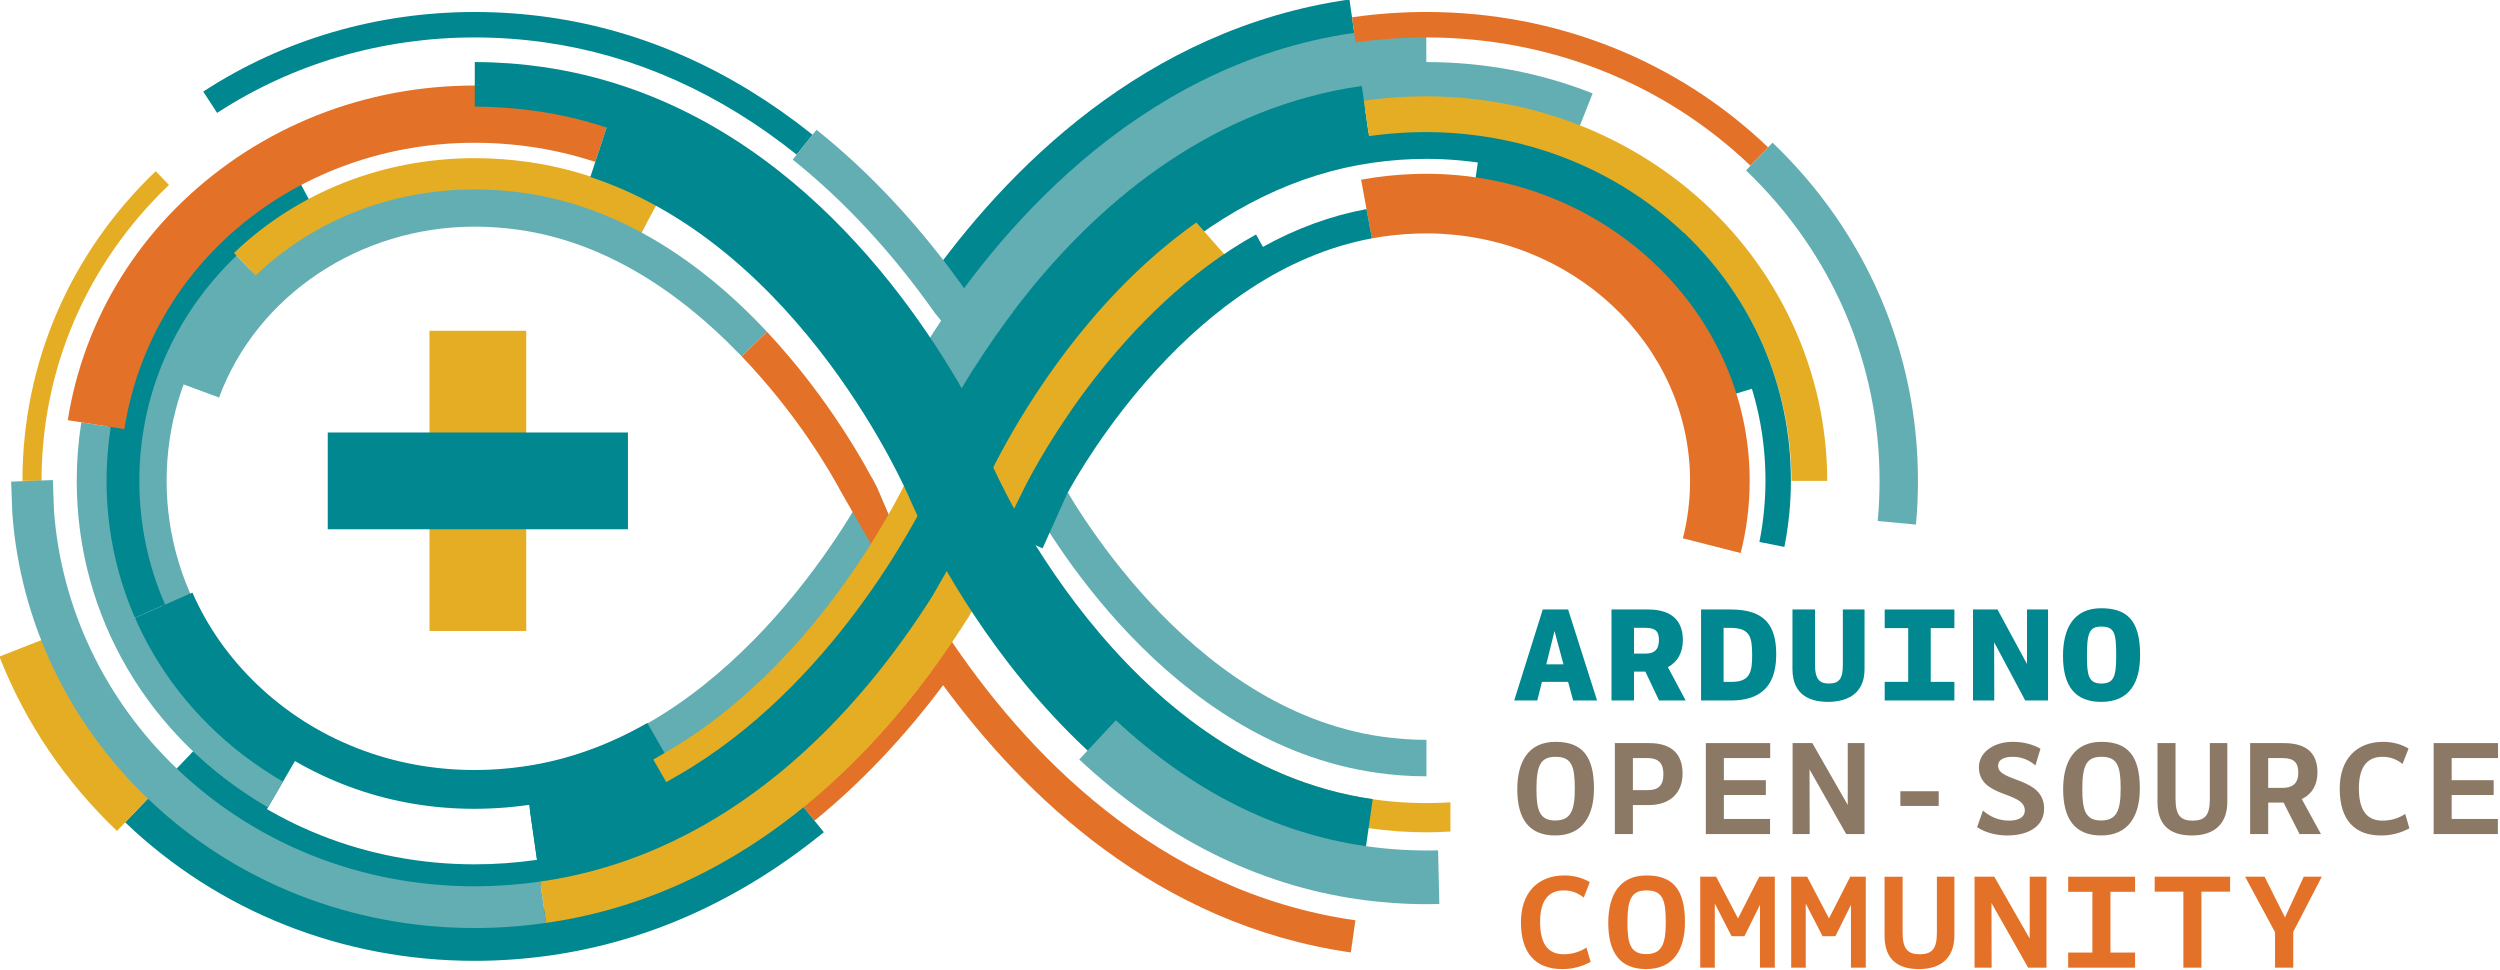 <?xml version="1.0" encoding="UTF-8" standalone="no"?>
<!-- Generator: Adobe Illustrator 16.0.0, SVG Export Plug-In . SVG Version: 6.00 Build 0)  -->

<svg
   version="1.0"
   x="0px"
   y="0px"
   width="219.396"
   height="85.14"
   viewBox="0 0 219.396 85.14"
   enable-background="new 0 0 841.891 595.275"
   xml:space="preserve"
   id="svg295"
   sodipodi:docname="ArduinoCommunityLogo_SVG.svg"
   inkscape:version="1.1.1 (3bf5ae0d25, 2021-09-20)"
   xmlns:inkscape="http://www.inkscape.org/namespaces/inkscape"
   xmlns:sodipodi="http://sodipodi.sourceforge.net/DTD/sodipodi-0.dtd"
   xmlns="http://www.w3.org/2000/svg"
   xmlns:svg="http://www.w3.org/2000/svg"><defs
   id="defs299" /><sodipodi:namedview
   id="namedview297"
   pagecolor="#ffffff"
   bordercolor="#666666"
   borderopacity="1.0"
   inkscape:pageshadow="2"
   inkscape:pageopacity="0.0"
   inkscape:pagecheckerboard="0"
   showgrid="false"
   fit-margin-top="0"
   fit-margin-left="0"
   fit-margin-right="0"
   fit-margin-bottom="0"
   inkscape:zoom="1"
   inkscape:cx="105.5"
   inkscape:cy="29.5"
   inkscape:current-layer="svg295" />
<g
   id="LOGO"
   transform="matrix(0.427,0,0,0.427,-91.114,-84.593)"
   style="stroke-width:2.341">
	<g
   id="g78"
   style="stroke-width:2.341">
		<path
   fill="#62aeb2"
   d="m 345.23,245.898 0.872,-1.612 c -8.086,-4.307 -16.404,-7.133 -24.769,-8.328 -3.465,-0.491 -6.956,-0.74 -10.377,-0.74 -27.598,0 -52.288,16.601 -61.44,41.308 l 8.883,3.289 c 7.781,-21.009 28.903,-35.124 52.558,-35.124 2.978,0 6.021,0.217 9.042,0.646 16.037,2.291 31.447,11.039 45.803,26 l 5.229,-5.019 c -7.064,-7.549 -15.685,-14.948 -25.801,-20.42 z"
   id="path2"
   style="stroke-width:13.151" />
		<path
   fill="#62aeb2"
   d="m 280.472,356.516 c -23.789,-11.059 -39.16,-34.446 -39.16,-59.582 0,-12.716 3.727,-25.022 10.776,-35.588 2.682,-4.024 5.851,-7.796 9.416,-11.21 l 4.367,4.562 c -3.233,3.094 -6.103,6.509 -8.53,10.15 -6.355,9.526 -9.715,20.62 -9.715,32.085 0,23.038 13.605,43.675 35.508,53.855 z"
   id="path4"
   style="stroke-width:13.151" />
		<path
   fill="#62aeb2"
   d="m 396.354,304.689 -2.738,-6.389 c -0.25,-0.493 -0.595,-1.154 -1.013,-1.933 -4.795,9.08 -30.021,53.416 -71.498,59.339 -3.387,0.484 -6.88,1.592 -10.183,1.592 -9.66,-0.004 -18.926,-2.037 -27.538,-6.044 l -3.162,5.795 c 9.61,4.471 19.938,6.739 30.705,6.743 3.651,0 7.397,-0.271 11.134,-0.805 40.02,-5.716 65.279,-42.317 74.582,-58.423 z"
   id="path6"
   style="stroke-width:13.151" />
		<path
   fill="#e47128"
   d="m 405.128,335.549 c -8.114,11.026 -17.068,20.572 -26.674,28.371 l 2.318,2.854 c 9.499,-7.713 18.374,-17.07 26.441,-27.847 16.509,22.525 43.977,49.245 83.794,54.929 l 0.943,-6.603 c -40.696,-5.811 -67.953,-34.586 -84.16,-59.075 -0.763,-1.156 -2.662,7.371 -2.662,7.371 z"
   id="path8"
   style="stroke-width:13.151" />
		<path
   fill="#e5ad24"
   d="m 511.482,362.999 c -5.256,0.344 -10.605,0.145 -15.971,-0.622 -12.228,-1.748 -24.078,-6.63 -35.223,-14.511 l -3.465,4.898 c 11.929,8.436 24.659,13.668 37.838,15.552 3.966,0.567 7.967,0.854 11.891,0.854 1.651,0 3.293,-0.063 4.93,-0.163 z"
   id="path10"
   style="stroke-width:13.151" />
		<path
   fill="#e47128"
   d="m 399.523,303.331 -3.17,1.358 -2.738,-6.389 c -2.051,-4.038 -9.736,-18.259 -22.584,-31.983 l -5.229,5.019 c 11.268,11.742 18.037,23.381 20.425,27.84 l 9.612,16.774 8.217,-4.711 z"
   id="path12"
   style="stroke-width:13.151" />
		<path
   fill="#62aeb2"
   d="m 506.553,357.661 c -3.405,0 -6.858,-0.248 -10.263,-0.738 -42.807,-6.113 -67.851,-49.576 -72.437,-58.228 l 6.623,-3.51 c 2.628,4.957 26.83,48.599 66.878,54.318 3.056,0.439 6.148,0.663 9.198,0.663 v 7.495 z"
   id="path14"
   style="stroke-width:13.151" />
		<path
   fill="#00878f"
   d="m 566.199,280.234 c -2.853,-9.264 -8.175,-17.812 -15.393,-24.721 -9.459,-9.048 -21.471,-14.832 -34.738,-16.726 l 1.213,-8.492 c 15.051,2.147 28.694,8.725 39.456,19.02 8.272,7.918 14.379,17.736 17.661,28.394 z"
   id="path16"
   style="stroke-width:13.151" />
		<path
   fill="#00878f"
   d="m 451.607,252.945 -4.043,-4.604 c 14.56,-12.787 30.402,-20.478 47.089,-22.858 3.94,-0.563 7.934,-0.849 11.867,-0.849 20.32,0 39.357,7.507 53.604,21.139 l -4.236,4.428 c -13.101,-12.535 -30.633,-19.439 -49.367,-19.439 -3.645,0 -7.346,0.266 -11.001,0.788 -15.489,2.209 -30.263,9.408 -43.913,21.395 z"
   id="path18"
   style="stroke-width:13.151" />
		<path
   fill="#e5ad24"
   d="m 420.48,312.622 -21.253,-10.11 5.055,-10.627 c 3.283,-6.899 15.691,-30.904 37.54,-50.085 l 8.844,-7.764 15.527,17.688 -8.844,7.764 c -18.944,16.63 -29.825,38.328 -31.813,42.509 z"
   id="path20"
   style="stroke-width:13.151" />
		<path
   fill="#00878f"
   d="m 240.581,325.311 c -3.925,-8.957 -5.915,-18.505 -5.915,-28.377 0,-19.555 7.901,-37.88 22.248,-51.602 5.012,-4.794 10.668,-8.883 16.812,-12.153 l 3.455,6.49 c -5.55,2.955 -10.659,6.647 -15.186,10.978 -12.882,12.32 -19.977,28.759 -19.977,46.287 0,8.851 1.782,17.404 5.296,25.426 z"
   id="path22"
   style="stroke-width:13.151" />
		<path
   fill="#e5ad24"
   d="m 265.907,254.738 -4.439,-4.643 c 13.137,-12.562 30.713,-19.48 49.489,-19.48 3.66,0 7.372,0.265 11.032,0.787 8.964,1.281 17.812,4.258 26.297,8.846 l -3.055,5.65 c -7.816,-4.226 -15.941,-6.963 -24.151,-8.137 -3.359,-0.479 -6.766,-0.723 -10.123,-0.723 -17.114,10e-4 -33.113,6.287 -45.05,17.7 z"
   id="path24"
   style="stroke-width:13.151" />
		<path
   fill="#e5ad24"
   d="m 221.919,296.934 h -3.922 c 0,-24.146 9.729,-46.749 27.395,-63.645 l 2.711,2.834 c -16.885,16.149 -26.184,37.745 -26.184,60.811 z"
   id="path26"
   style="stroke-width:13.151" />
		<path
   fill="#00878f"
   d="m 377.118,229.892 c -15.847,-12.668 -33.217,-20.424 -51.628,-23.053 -4.822,-0.688 -9.712,-1.036 -14.533,-1.036 -19.073,0 -37.384,5.363 -52.953,15.511 l -2.855,-4.381 c 16.42,-10.703 35.719,-16.36 55.809,-16.36 5.067,0 10.206,0.366 15.272,1.089 19.349,2.763 37.568,10.887 54.154,24.145 z"
   id="path28"
   style="stroke-width:13.151" />
		<path
   fill="#00878f"
   d="m 413.901,263.84 -10.318,-7.281 c 16.506,-23.396 45.024,-52.546 87.146,-58.56 l 1.785,12.502 c -37.663,5.378 -63.538,31.974 -78.613,53.339 z"
   id="path30"
   style="stroke-width:13.151" />
		<path
   fill="#62aeb2"
   d="m 425.715,265.347 -7.301,-5.52 c 14.446,-19.11 39.062,-42.947 74.293,-47.974 4.582,-0.655 9.23,-0.987 13.813,-0.987 11.874,0 23.376,2.166 34.187,6.438 l -3.363,8.512 c -9.735,-3.847 -20.105,-5.797 -30.823,-5.797 -4.151,0 -8.363,0.302 -12.52,0.896 -32.146,4.586 -54.877,26.693 -68.286,44.432 z"
   id="path32"
   style="stroke-width:13.151" />
		<path
   fill="#62aeb2"
   d="m 410.996,280.249 -10.215,-4.158 3.037,-7.463 0.262,-0.413 c 13.188,-20.874 42.108,-56.862 87.627,-63.356 4.915,-0.702 9.899,-1.058 14.813,-1.058 v 11.029 c -4.394,0 -8.854,0.319 -13.254,0.947 -38.844,5.542 -64.693,34.458 -79.603,57.918 z"
   id="path34"
   style="stroke-width:13.151" />
		<path
   fill="#62aeb2"
   d="m 410.822,268.945 -5.285,-6.484 c -8.783,-12.447 -18.619,-23.062 -29.235,-31.549 l 4.898,-6.128 c 11.16,8.922 21.479,20.038 30.667,33.04 l 5.031,6.158 z"
   id="path36"
   style="stroke-width:13.151" />
		<path
   fill="#e47128"
   d="m 573.146,232.169 c -17.769,-17.003 -41.43,-26.366 -66.625,-26.366 -4.817,0 -9.706,0.349 -14.53,1.036 l -0.738,-5.178 c 5.067,-0.723 10.205,-1.089 15.269,-1.089 26.549,0 51.494,9.879 70.24,27.817 z"
   id="path38"
   style="stroke-width:13.151" />
		<path
   fill="#00878f"
   d="m 324.215,378.084 -1.906,-13.346 c 53.362,-7.618 79.951,-69.773 80.213,-70.4 1.182,-2.841 29.705,-69.851 90.745,-78.562 l 1.904,13.346 c -53.525,7.638 -79.944,69.772 -80.205,70.399 -1.186,2.85 -29.727,69.85 -90.751,78.563 z"
   id="path40"
   style="stroke-width:13.151" />
		<path
   fill="#00878f"
   d="m 268.146,364.592 5.853,-10.072 c 14.362,8.344 31.006,11.457 48.135,9.006 l 1.65,11.526 c 11.158,-1.593 22.06,-5.413 32.401,-11.353 l -9.766,-17.004 c -8.176,4.696 -16.726,7.706 -25.413,8.946 -3.368,0.481 -6.759,0.725 -10.084,0.725 -16.981,-10e-4 -32.855,-6.243 -44.698,-17.576 -5.736,-5.49 -10.21,-11.846 -13.295,-18.889 l -16.833,7.373 c 4.019,9.171 9.881,17.582 17.419,24.796 l -0.848,0.886 c 4.715,4.512 9.913,8.398 15.479,11.636 z"
   id="path42"
   style="stroke-width:13.151" />
		<path
   fill="#00878f"
   d="m 310.927,381.103 c -23.386,-0.001 -45.333,-8.682 -61.805,-24.441 l 3.701,-3.868 c 15.471,14.803 36.104,22.955 58.098,22.956 4.24,0 8.554,-0.31 12.827,-0.921 44.007,-6.285 70.607,-43.525 82.582,-65.257 l 3.037,-7.188 4.932,2.084 -3.211,7.564 c -12.424,22.588 -40.193,61.472 -86.582,68.096 -4.524,0.646 -9.092,0.975 -13.579,0.975 z"
   id="path44"
   style="stroke-width:13.151" />
		<path
   fill="#00878f"
   d="m 310.927,395.585 c -27.139,-0.004 -52.641,-10.112 -71.815,-28.463 l 6.779,-7.084 c 17.341,16.597 40.436,25.738 65.031,25.742 4.719,0 9.51,-0.344 14.243,-1.022 18.344,-2.621 35.622,-10.432 51.357,-23.216 l 6.182,7.609 c -17.134,13.92 -36.025,22.437 -56.15,25.312 -5.191,0.744 -10.449,1.122 -15.627,1.122 z"
   id="path46"
   style="stroke-width:13.151" />
		<path
   fill="#e5ad24"
   d="m 325.601,387.789 -1.213,-8.492 c 39.533,-5.645 65.689,-35.059 80.683,-58.772 0.459,-0.796 4.496,-7.801 6.042,-10.741 l 7.594,3.992 c -1.712,3.255 -6.065,10.794 -6.25,11.113 l -0.087,0.146 c -15.953,25.253 -43.955,56.641 -86.769,62.754 z"
   id="path48"
   style="stroke-width:13.151" />
		<path
   fill="#62aeb2"
   d="m 268.458,364.057 c -24.613,-14.292 -39.307,-39.385 -39.307,-67.123 0,-4.036 0.317,-8.083 0.944,-12.027 l 6.051,0.961 c -0.575,3.628 -0.868,7.351 -0.868,11.066 0,25.529 13.554,48.642 36.256,61.824 z"
   id="path50"
   style="stroke-width:13.151" />
		<path
   fill="#e47128"
   d="m 238.933,286.309 -11.623,-1.844 c 3.364,-21.195 15.08,-39.924 32.991,-52.735 18.191,-13.013 40.842,-18.38 63.796,-15.105 5.169,0.739 10.318,1.945 15.307,3.584 l -3.674,11.18 c -4.335,-1.424 -8.809,-2.472 -13.297,-3.114 -40.727,-5.797 -77.413,19.682 -83.5,58.034 z"
   id="path52"
   style="stroke-width:13.151" />
		<path
   fill="#e5ad24"
   d="M 237.418,368.893 C 226.687,358.626 218.56,346.567 213.262,333.05 l 13.691,-5.367 c 4.514,11.515 11.455,21.805 20.631,30.584 z"
   id="path54"
   style="stroke-width:13.151" />
		<path
   fill="#62aeb2"
   d="m 310.927,388.842 c -25.394,-0.003 -49.241,-9.446 -67.157,-26.591 -16.307,-15.605 -26.196,-36.384 -27.847,-58.507 l -0.009,-0.159 -0.242,-6.491 8.572,-0.32 0.239,6.41 c 1.51,19.978 10.464,38.75 25.218,52.87 16.312,15.609 38.054,24.207 61.221,24.21 4.453,0 8.982,-0.325 13.465,-0.967 l 1.215,8.492 c -4.884,0.698 -9.822,1.053 -14.675,1.053 z"
   id="path56"
   style="stroke-width:13.151" />
		<path
   fill="#e5ad24"
   d="m 350.312,358.852 -2.665,-4.644 2.321,-1.332 c 30.274,-17.379 47.186,-50.602 50.269,-57.085 l 1.149,-2.417 4.834,2.299 -1.149,2.417 c -3.202,6.735 -20.781,41.258 -52.437,59.429 z"
   id="path58"
   style="stroke-width:13.151" />
		<path
   fill="#00878f"
   d="m 417.194,293.418 c -0.268,-0.643 -2.177,-5.146 -5.808,-11.729 l 1.363,-0.751 c -12.627,-22.914 -40.847,-62.358 -87.973,-69.085 -4.584,-0.655 -9.234,-0.987 -13.82,-0.987 v 9.152 c 4.154,0 8.368,0.302 12.526,0.896 5.095,0.728 9.944,1.895 14.571,3.399 l -3.348,10.179 c 43.5,14.308 65.375,65.454 65.586,65.956 1.206,2.899 30.249,71.119 92.633,80.023 l 2.586,-18.121 c -51.977,-7.419 -78.062,-68.328 -78.316,-68.932 z"
   id="path60"
   style="stroke-width:13.151" />
		<path
   fill="#e5ad24"
   d="m 588.917,296.934 h -7.354 c 0,-20.25 -8.935,-39.615 -24.514,-53.13 -16.736,-14.519 -39.445,-20.973 -62.312,-17.715 L 493.7,218.81 c 24.973,-3.564 49.821,3.523 68.168,19.439 17.19,14.912 27.049,36.302 27.049,58.685 z"
   id="path62"
   style="stroke-width:13.151" />
		<rect
   x="301.648"
   y="266.091"
   fill="#e5ad24"
   width="19.887"
   height="61.699"
   id="rect64"
   style="stroke-width:13.151" />
		<rect
   x="280.743"
   y="286.998"
   fill="#00878f"
   width="61.695"
   height="19.89"
   id="rect66"
   style="stroke-width:13.151" />
		<path
   fill="#62aeb2"
   d="m 607.156,305.922 -7.859,-0.729 c 0.251,-2.714 0.379,-5.492 0.379,-8.26 0,-24.208 -9.749,-46.866 -27.451,-63.803 l 5.457,-5.703 c 19.272,18.439 29.887,43.124 29.887,69.506 -10e-4,3.009 -0.139,6.034 -0.413,8.989 z"
   id="path68"
   style="stroke-width:13.151" />
		<path
   fill="#00878f"
   d="m 580.115,310.515 -5.131,-1.02 c 0.824,-4.148 1.242,-8.411 1.242,-12.669 0,-17.818 -7.21,-34.53 -20.301,-47.057 l 3.615,-3.779 c 14.133,13.523 21.916,31.577 21.916,50.836 10e-4,4.6 -0.451,9.205 -1.341,13.689 z"
   id="path70"
   style="stroke-width:13.151" />
		<path
   fill="#e47128"
   d="m 571.13,311.774 -11.875,-3.027 c 0.978,-3.834 1.473,-7.809 1.474,-11.814 0,-28.039 -24.317,-50.851 -54.208,-50.851 -2.91,0 -5.886,0.213 -8.845,0.632 -0.783,0.112 -1.564,0.241 -2.342,0.384 l -2.211,-12.055 c 0.938,-0.172 1.877,-0.326 2.827,-0.462 3.532,-0.501 7.087,-0.755 10.57,-0.755 36.648,0 66.464,28.311 66.464,63.107 -0.001,5.027 -0.625,10.019 -1.854,14.841 z"
   id="path72"
   style="stroke-width:13.151" />
		<path
   fill="#00878f"
   d="m 472.94,248.847 -1.413,-2.549 c -28.136,15.598 -44.606,46.13 -47.623,52.093 l -2.979,6.064 -3.151,-1.549 -1.299,2.885 11.18,5.02 5.012,-11.162 c 2.948,-5.463 25.839,-45.765 62.673,-52.552 l -1.108,-6.016 c -7.232,1.336 -14.381,3.938 -21.292,7.766 z"
   id="path74"
   style="stroke-width:13.151" />
		<path
   fill="#62aeb2"
   d="m 506.553,383.94 c -4.619,0 -9.324,-0.338 -13.984,-1.004 -20.805,-2.971 -40.108,-12.638 -57.375,-28.731 l 7.52,-8.068 c 15.586,14.527 32.885,23.235 51.415,25.882 4.951,0.706 9.925,0.976 14.812,0.861 l 0.258,11.027 c -0.883,0.021 -1.763,0.033 -2.646,0.033 z"
   id="path76"
   style="stroke-width:13.151" />
	</g>
</g>
<g
   id="OPENSOURCECOMMUNITY"
   transform="matrix(0.427,0,0,0.427,-91.114,-84.593)"
   style="stroke-width:2.341">
	<g
   id="g135"
   style="stroke-width:2.341">
		<path
   fill="#00878f"
   d="m 524.588,342.071 5.867,-18.696 h 5.206 l 5.954,18.696 h -4.918 l -1.036,-3.825 h -5.378 l -0.949,3.825 z m 8.283,-14.266 -1.696,6.846 h 3.537 z"
   id="path81"
   style="stroke-width:13.151" />
		<path
   fill="#00878f"
   d="m 544.579,323.375 h 7.536 c 5.177,0 7.133,2.646 7.133,6.242 0,2.56 -1.035,4.516 -3.077,5.608 l 3.652,6.846 h -5.465 l -2.818,-5.925 h -2.33 v 5.925 h -4.631 z m 9.751,6.271 c 0,-1.668 -0.604,-2.502 -2.762,-2.502 h -2.358 v 5.292 h 2.445 c 1.611,0 2.675,-0.719 2.675,-2.79 z"
   id="path83"
   style="stroke-width:13.151" />
		<path
   fill="#00878f"
   d="m 562.99,323.375 h 6.126 c 6.989,0 9.319,3.309 9.319,9.176 0,4.43 -1.352,9.521 -9.29,9.521 h -6.155 z m 4.631,3.769 v 11.103 h 1.754 c 3.826,0 4.113,-2.33 4.113,-5.494 0,-3.652 -0.374,-5.608 -4.516,-5.608 h -1.351 z"
   id="path85"
   style="stroke-width:13.151" />
		<path
   fill="#00878f"
   d="m 592.128,323.375 h 4.458 v 12.282 c 0,5.522 -4.228,6.702 -7.535,6.702 -3.193,0 -7.277,-1.064 -7.277,-6.731 v -12.253 h 4.631 v 11.391 c 0,3.106 1.093,3.825 2.848,3.825 2.1,0 2.876,-0.949 2.876,-3.797 v -11.419 z"
   id="path87"
   style="stroke-width:13.151" />
		<path
   fill="#00878f"
   d="m 600.729,338.246 h 4.832 v -11.045 h -4.832 v -3.826 h 14.324 v 3.826 h -4.861 v 11.045 h 4.861 v 3.825 h -14.324 z"
   id="path89"
   style="stroke-width:13.151" />
		<path
   fill="#00878f"
   d="m 623.253,342.071 h -4.372 v -18.696 h 5.034 l 6.068,11.218 v -11.218 h 4.314 v 18.696 h -4.688 l -6.386,-11.965 z"
   id="path91"
   style="stroke-width:13.151" />
		<path
   fill="#00878f"
   d="m 653.226,332.724 c 0,5.407 -1.984,9.636 -7.996,9.636 -5.379,0 -7.853,-3.251 -7.853,-9.435 0,-5.638 2.157,-9.809 7.824,-9.809 5.32,0 8.025,2.474 8.025,9.608 z m -4.918,0 c 0,-4.573 -0.374,-5.839 -3.106,-5.839 -2.474,0 -2.905,1.467 -2.905,6.04 0,3.768 0.259,5.666 2.934,5.666 2.703,0 3.077,-1.553 3.077,-5.867 z"
   id="path93"
   style="stroke-width:13.151" />
		<path
   fill="#8c7965"
   d="m 540.982,360.182 c 0,5.465 -2.243,9.636 -7.967,9.636 -5.408,0 -7.795,-3.423 -7.795,-9.492 0,-5.695 2.301,-9.751 7.852,-9.751 5.379,-10e-4 7.91,2.819 7.91,9.607 z m -3.94,0 c 0,-4.688 -0.69,-6.529 -3.97,-6.529 -3.135,0 -3.911,1.898 -3.911,6.673 0,4.171 0.575,6.414 3.854,6.414 3.251,-0.001 4.027,-2.129 4.027,-6.558 z"
   id="path95"
   style="stroke-width:13.151" />
		<path
   fill="#8c7965"
   d="m 545.27,350.833 h 7.047 c 5.005,0 6.874,2.618 6.874,6.271 0,3.912 -2.502,6.472 -7.018,6.472 h -3.192 v 5.954 h -3.711 z m 9.98,6.415 c 0,-1.956 -0.69,-3.337 -3.308,-3.337 h -2.962 v 6.587 h 3.077 c 2.014,0 3.193,-0.834 3.193,-3.25 z"
   id="path97"
   style="stroke-width:13.151" />
		<path
   fill="#8c7965"
   d="m 577.199,350.833 v 3.078 h -9.521 v 4.545 h 8.628 v 3.049 h -8.628 v 4.918 h 9.491 v 3.106 h -13.202 v -18.696 z"
   id="path99"
   style="stroke-width:13.151" />
		<path
   fill="#8c7965"
   d="m 585.312,369.529 h -3.51 v -18.696 h 4.056 l 7.277,12.714 v -12.714 h 3.451 v 18.696 h -3.768 l -7.536,-13.288 z"
   id="path101"
   style="stroke-width:13.151" />
		<path
   fill="#8c7965"
   d="m 603.951,363.748 v -3.021 h 7.881 v 3.021 z"
   id="path103"
   style="stroke-width:13.151" />
		<path
   fill="#8c7965"
   d="m 620.09,355.78 c 0,-3.049 3.077,-5.206 6.932,-5.206 2.1,0 3.969,0.432 5.724,1.41 l -1.035,3.451 c -1.208,-1.064 -2.762,-1.783 -4.66,-1.783 -1.754,0 -3.02,0.546 -3.02,1.869 0,3.365 9.463,2.244 9.463,8.773 0,3.911 -3.596,5.522 -7.564,5.522 -2.043,0 -4.314,-0.461 -6.213,-1.697 l 1.208,-3.423 c 1.467,1.294 3.278,2.071 5.378,2.071 1.812,0 3.222,-0.604 3.222,-2.101 -0.002,-3.967 -9.435,-2.528 -9.435,-8.886 z"
   id="path105"
   style="stroke-width:13.151" />
		<path
   fill="#8c7965"
   d="m 653.168,360.182 c 0,5.465 -2.243,9.636 -7.967,9.636 -5.408,0 -7.795,-3.423 -7.795,-9.492 0,-5.695 2.301,-9.751 7.852,-9.751 5.379,-10e-4 7.91,2.819 7.91,9.607 z m -3.94,0 c 0,-4.688 -0.69,-6.529 -3.97,-6.529 -3.135,0 -3.911,1.898 -3.911,6.673 0,4.171 0.575,6.414 3.854,6.414 3.25,-0.001 4.027,-2.129 4.027,-6.558 z"
   id="path107"
   style="stroke-width:13.151" />
		<path
   fill="#8c7965"
   d="m 667.552,350.833 h 3.596 v 12.052 c 0,5.034 -3.193,6.933 -7.277,6.933 -3.969,0 -7.075,-1.64 -7.075,-6.846 v -12.139 h 3.71 v 11.506 c 0,3.48 1.18,4.43 3.509,4.43 2.646,0 3.538,-1.209 3.538,-4.487 v -11.449 z"
   id="path109"
   style="stroke-width:13.151" />
		<path
   fill="#8c7965"
   d="m 675.837,350.833 h 6.932 c 5.005,0 6.903,2.388 6.903,6.041 0,2.56 -1.122,4.458 -3.222,5.465 l 3.94,7.19 h -4.4 l -3.279,-6.472 h -3.163 v 6.472 h -3.711 z m 9.894,6.099 c 0,-2.101 -0.863,-3.021 -3.308,-3.021 h -2.876 v 6.126 h 2.962 c 1.871,0 3.222,-0.776 3.222,-3.105 z"
   id="path111"
   style="stroke-width:13.151" />
		<path
   fill="#8c7965"
   d="m 708.57,368.35 c -1.898,1.007 -3.739,1.468 -5.867,1.468 -5.379,0 -8.456,-3.193 -8.456,-9.607 0,-6.155 3.509,-9.636 8.944,-9.636 1.928,0 3.739,0.489 5.207,1.381 l -1.237,3.164 c -1.352,-1.064 -2.675,-1.467 -4.142,-1.467 -3.164,0 -4.832,2.157 -4.832,6.472 0,4.372 1.524,6.645 4.86,6.645 1.812,0 3.423,-0.547 4.66,-1.381 z"
   id="path113"
   style="stroke-width:13.151" />
		<path
   fill="#8c7965"
   d="m 726.78,350.833 v 3.078 h -9.521 v 4.545 h 8.628 v 3.049 h -8.628 v 4.918 h 9.491 v 3.106 h -13.202 v -18.696 z"
   id="path115"
   style="stroke-width:13.151" />
		<path
   fill="#e47128"
   d="m 540.292,395.809 c -1.898,1.007 -3.739,1.468 -5.867,1.468 -5.379,0 -8.456,-3.193 -8.456,-9.607 0,-6.155 3.509,-9.636 8.944,-9.636 1.928,0 3.739,0.489 5.206,1.381 l -1.236,3.164 c -1.352,-1.064 -2.675,-1.467 -4.142,-1.467 -3.164,0 -4.832,2.157 -4.832,6.472 0,4.372 1.524,6.645 4.86,6.645 1.812,0 3.423,-0.547 4.66,-1.381 z"
   id="path117"
   style="stroke-width:13.151" />
		<path
   fill="#e47128"
   d="m 559.68,387.641 c 0,5.465 -2.243,9.636 -7.967,9.636 -5.408,0 -7.795,-3.423 -7.795,-9.492 0,-5.695 2.301,-9.751 7.852,-9.751 5.378,-10e-4 7.91,2.819 7.91,9.607 z m -3.941,0 c 0,-4.688 -0.69,-6.529 -3.97,-6.529 -3.135,0 -3.911,1.898 -3.911,6.673 0,4.171 0.575,6.414 3.854,6.414 3.251,-0.001 4.027,-2.129 4.027,-6.558 z"
   id="path119"
   style="stroke-width:13.151" />
		<path
   fill="#e47128"
   d="m 575.099,384.074 -3.192,6.442 h -2.646 l -3.451,-6.702 v 13.174 h -2.991 v -18.696 h 3.279 l 4.486,8.572 4.372,-8.572 h 3.192 v 18.696 h -3.049 z"
   id="path121"
   style="stroke-width:13.151" />
		<path
   fill="#e47128"
   d="m 593.796,384.074 -3.192,6.442 h -2.646 l -3.451,-6.702 v 13.174 h -2.991 v -18.696 h 3.279 l 4.486,8.572 4.372,-8.572 h 3.192 v 18.696 h -3.049 z"
   id="path123"
   style="stroke-width:13.151" />
		<path
   fill="#e47128"
   d="m 611.458,378.292 h 3.596 v 12.052 c 0,5.034 -3.193,6.933 -7.277,6.933 -3.969,0 -7.075,-1.64 -7.075,-6.846 v -12.139 h 3.71 v 11.506 c 0,3.48 1.18,4.43 3.509,4.43 2.646,0 3.538,-1.209 3.538,-4.487 v -11.449 z"
   id="path125"
   style="stroke-width:13.151" />
		<path
   fill="#e47128"
   d="m 622.707,396.988 h -3.51 v -18.696 h 4.056 l 7.277,12.714 v -12.714 h 3.451 v 18.696 h -3.768 L 622.677,383.7 Z"
   id="path127"
   style="stroke-width:13.151" />
		<path
   fill="#e47128"
   d="m 638.441,393.882 h 4.976 v -12.483 h -4.976 v -3.106 h 13.749 v 3.106 h -5.062 v 12.483 h 5.062 v 3.106 h -13.749 z"
   id="path129"
   style="stroke-width:13.151" />
		<path
   fill="#e47128"
   d="m 671.723,381.37 h -5.896 v 15.618 h -3.711 V 381.37 h -5.896 v -3.078 h 15.503 z"
   id="path131"
   style="stroke-width:13.151" />
		<path
   fill="#e47128"
   d="m 682.999,386.662 3.854,-8.37 h 3.71 l -5.867,11.333 v 7.363 h -3.739 v -7.277 l -6.155,-11.419 h 3.998 z"
   id="path133"
   style="stroke-width:13.151" />
	</g>
</g>

</svg>
